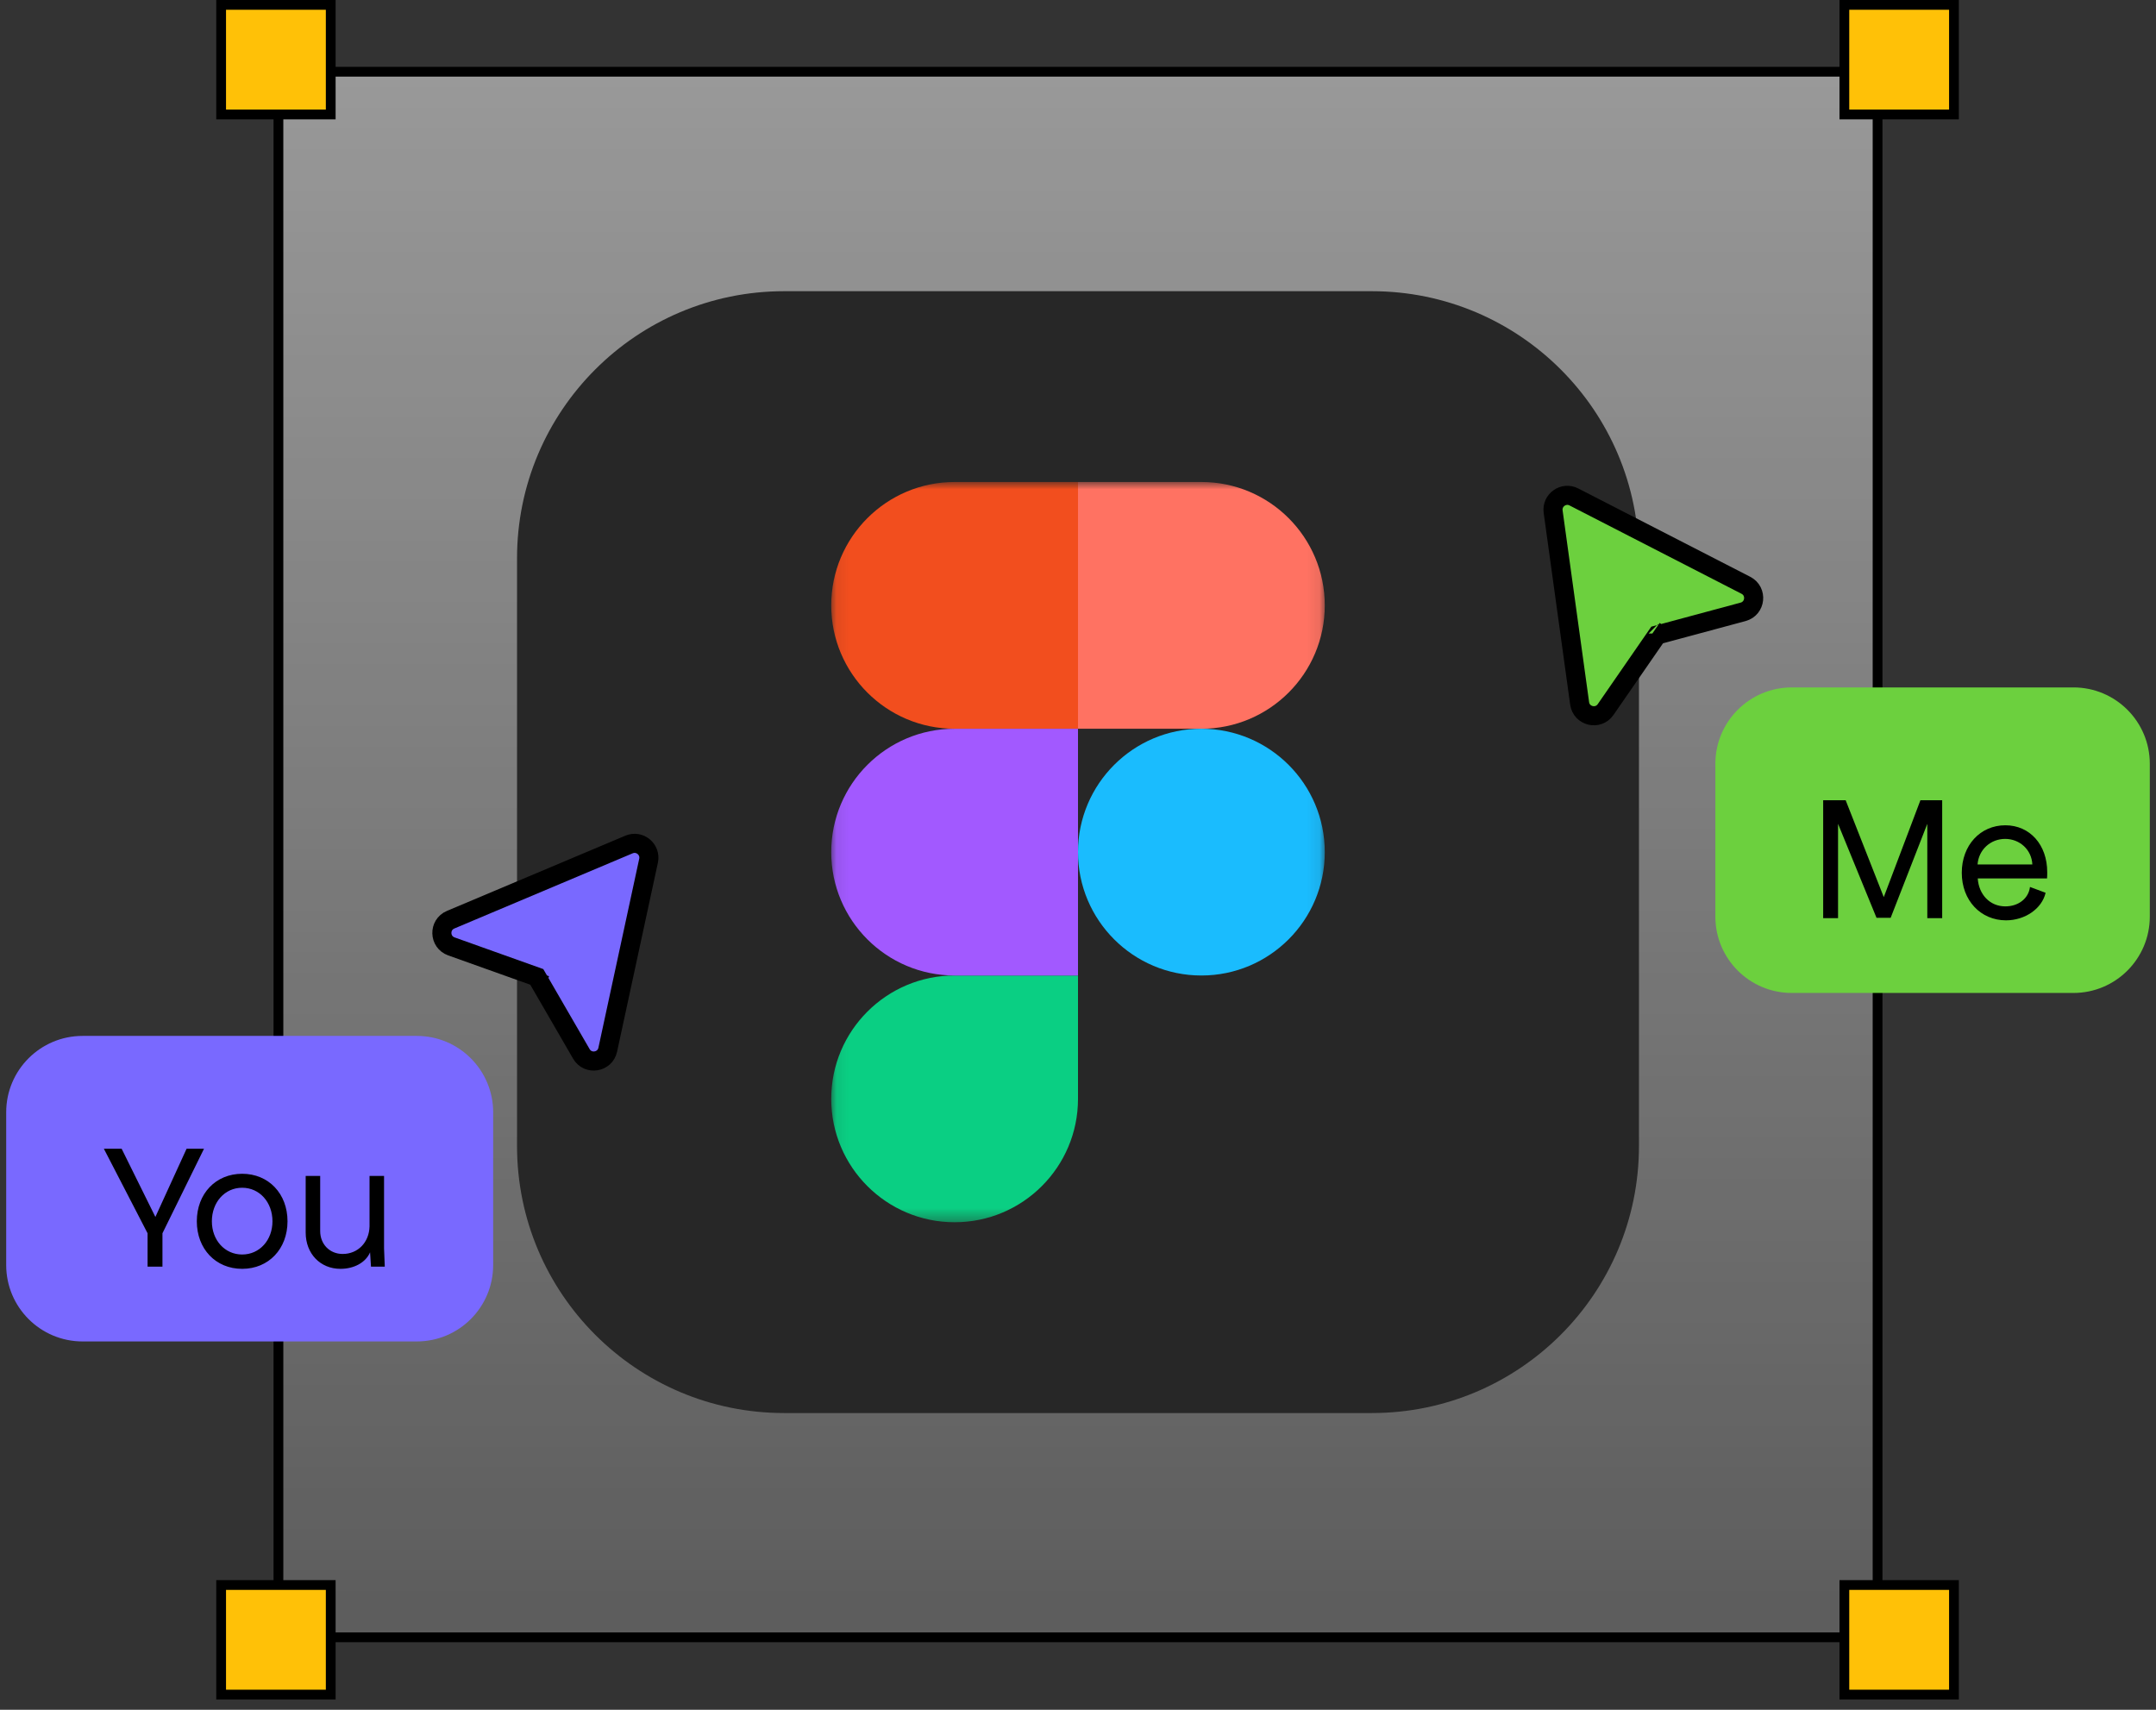 <svg width="174" height="138" viewBox="0 0 174 138" fill="none" xmlns="http://www.w3.org/2000/svg">
<rect x="0" y="0" width="174" height="138" fill="#333333" stroke="none"/>
<g clip-path="url(#clip0_114_253)">
<path d="M151.529 5.789H22.471V132.15H151.529V5.789Z" fill="url(#paint0_linear_114_253)" stroke="black" stroke-width="0.788"/>
<path d="M26.691 0.394H17.847V9.238H26.691V0.394Z" fill="#FFC107" stroke="black" stroke-width="0.788"/>
<path d="M26.691 127.929H17.847V136.773H26.691V127.929Z" fill="#FFC107" stroke="black" stroke-width="0.788"/>
<path d="M157.694 0.394H148.85V9.238H157.694V0.394Z" fill="#FFC107" stroke="black" stroke-width="0.788"/>
<path d="M157.694 127.929H148.85V136.773H157.694V127.929Z" fill="#FFC107" stroke="black" stroke-width="0.788"/>
<path d="M110.714 23.503H63.286C51.379 23.503 41.727 33.156 41.727 45.062V92.491C41.727 104.397 51.379 114.049 63.286 114.049H110.714C122.621 114.049 132.273 104.397 132.273 92.491V45.062C132.273 33.156 122.621 23.503 110.714 23.503Z" fill="#272727"/>
<mask id="mask0_114_253" style="mask-type:luminance" maskUnits="userSpaceOnUse" x="67" y="38" width="40" height="61">
<path d="M106.916 38.902H67.084V98.65H106.916V38.902Z" fill="white"/>
</mask>
<g mask="url(#mask0_114_253)">
<path d="M77.042 98.65C82.539 98.65 87 94.189 87 88.692V78.734H77.042C71.545 78.734 67.084 83.196 67.084 88.692C67.084 94.189 71.545 98.65 77.042 98.65Z" fill="#0ACF83"/>
<path d="M67.084 68.776C67.084 63.279 71.545 58.818 77.042 58.818H87V78.734H77.042C71.545 78.734 67.084 74.273 67.084 68.776Z" fill="#A259FF"/>
<path d="M67.084 48.86C67.084 43.363 71.545 38.902 77.042 38.902H87V58.818H77.042C71.545 58.818 67.084 54.357 67.084 48.86Z" fill="#F24E1E"/>
<path d="M87 38.902H96.958C102.455 38.902 106.916 43.363 106.916 48.86C106.916 54.357 102.455 58.818 96.958 58.818H87V38.902Z" fill="#FF7262"/>
<path d="M106.916 68.776C106.916 74.273 102.455 78.734 96.958 78.734C91.461 78.734 87 74.273 87 68.776C87 63.279 91.461 58.818 96.958 58.818C102.455 58.818 106.916 63.279 106.916 68.776Z" fill="#1ABCFE"/>
</g>
<path d="M50.763 68.161L36.368 74.231C35.397 74.641 35.436 76.031 36.428 76.385L43.321 78.847L46.918 85.06C47.447 85.974 48.825 85.758 49.048 84.725L52.342 69.47C52.539 68.556 51.625 67.798 50.763 68.161ZM43.454 78.894C43.454 78.894 43.454 78.894 43.454 78.894V78.894Z" fill="#7969FF"/>
<path d="M43.454 78.894C43.454 78.894 43.454 78.894 43.454 78.894ZM43.454 78.894L43.584 78.531M50.763 68.161L36.368 74.231C35.397 74.641 35.436 76.031 36.428 76.385L43.321 78.847L46.918 85.06C47.447 85.974 48.825 85.758 49.048 84.725L52.342 69.47C52.539 68.556 51.625 67.798 50.763 68.161Z" stroke="black" stroke-width="1.541"/>
<path d="M125.346 41.296L127.484 56.771C127.628 57.815 128.98 58.137 129.58 57.27L133.741 51.25L140.674 49.383C141.694 49.108 141.841 47.722 140.901 47.239L127.019 40.109C126.187 39.682 125.218 40.369 125.346 41.296Z" fill="#6CD03E"/>
<path d="M133.821 51.134C133.821 51.134 133.822 51.134 133.822 51.133L133.505 50.914M125.346 41.296L127.484 56.771C127.628 57.815 128.98 58.137 129.58 57.27L133.741 51.25L140.674 49.383C141.694 49.108 141.841 47.722 140.901 47.239L127.019 40.109C126.187 39.682 125.218 40.369 125.346 41.296Z" stroke="black" stroke-width="1.541"/>
<path d="M33.636 83.61H6.665C3.26 83.61 0.5 86.37 0.5 89.775V102.105C0.5 105.509 3.26 108.27 6.665 108.27H33.636C37.041 108.27 39.801 105.509 39.801 102.105V89.775C39.801 86.37 37.041 83.61 33.636 83.61Z" fill="#7969FF"/>
<path d="M15.058 92.717L12.54 98.222L9.817 92.717H8.382L11.91 99.54V102.234H13.111V99.54L16.464 92.717H15.058ZM19.544 102.41C21.682 102.41 23.204 100.799 23.204 98.573C23.204 96.348 21.682 94.737 19.544 94.737C17.407 94.737 15.884 96.348 15.884 98.573C15.884 100.799 17.407 102.41 19.544 102.41ZM19.544 101.253C18.139 101.253 17.099 100.096 17.099 98.573C17.099 97.036 18.139 95.865 19.544 95.865C20.95 95.865 21.989 97.036 21.989 98.573C21.989 100.096 20.95 101.253 19.544 101.253ZM31.053 102.234L30.995 100.77V94.913H29.823V98.983C29.794 100.272 28.887 101.209 27.657 101.209C26.602 101.209 25.841 100.418 25.841 99.364V94.913H24.67V99.481C24.67 101.18 25.841 102.41 27.481 102.41C28.579 102.41 29.516 101.897 29.867 101.077L29.941 102.234H31.053Z" fill="black"/>
<path d="M167.336 55.483H144.603C141.198 55.483 138.438 58.243 138.438 61.648V73.978C138.438 77.382 141.198 80.143 144.603 80.143H167.336C170.74 80.143 173.5 77.382 173.5 73.978V61.648C173.5 58.243 170.74 55.483 167.336 55.483Z" fill="#6CD03E"/>
<path d="M147.139 74.107H148.34V66.493L151.444 74.077H152.586L155.543 66.493V74.107H156.744V64.59H154.987L152.03 72.408L148.955 64.59H147.139V74.107ZM165.09 72.057L163.83 71.588C163.713 72.525 162.893 73.155 161.839 73.155C160.609 73.155 159.702 72.218 159.614 70.9H165.207C165.221 70.739 165.221 70.549 165.221 70.388C165.221 68.192 163.83 66.61 161.839 66.61C159.819 66.61 158.325 68.221 158.325 70.446C158.325 72.672 159.848 74.282 161.898 74.282C163.42 74.282 164.797 73.345 165.09 72.057ZM159.599 69.773C159.687 68.572 160.653 67.709 161.825 67.709C162.996 67.709 163.962 68.572 164.021 69.773H159.599Z" fill="black"/>
</g>
<defs>
<linearGradient id="paint0_linear_114_253" x1="87" y1="5.394" x2="87" y2="132.543" gradientUnits="userSpaceOnUse">
<stop stop-color="white" stop-opacity="0.5"/>
<stop offset="1" stop-color="white" stop-opacity="0.2"/>
</linearGradient>
<clipPath id="clip0_114_253">
<rect width="174" height="138" fill="white"/>
</clipPath>
</defs>
</svg>
